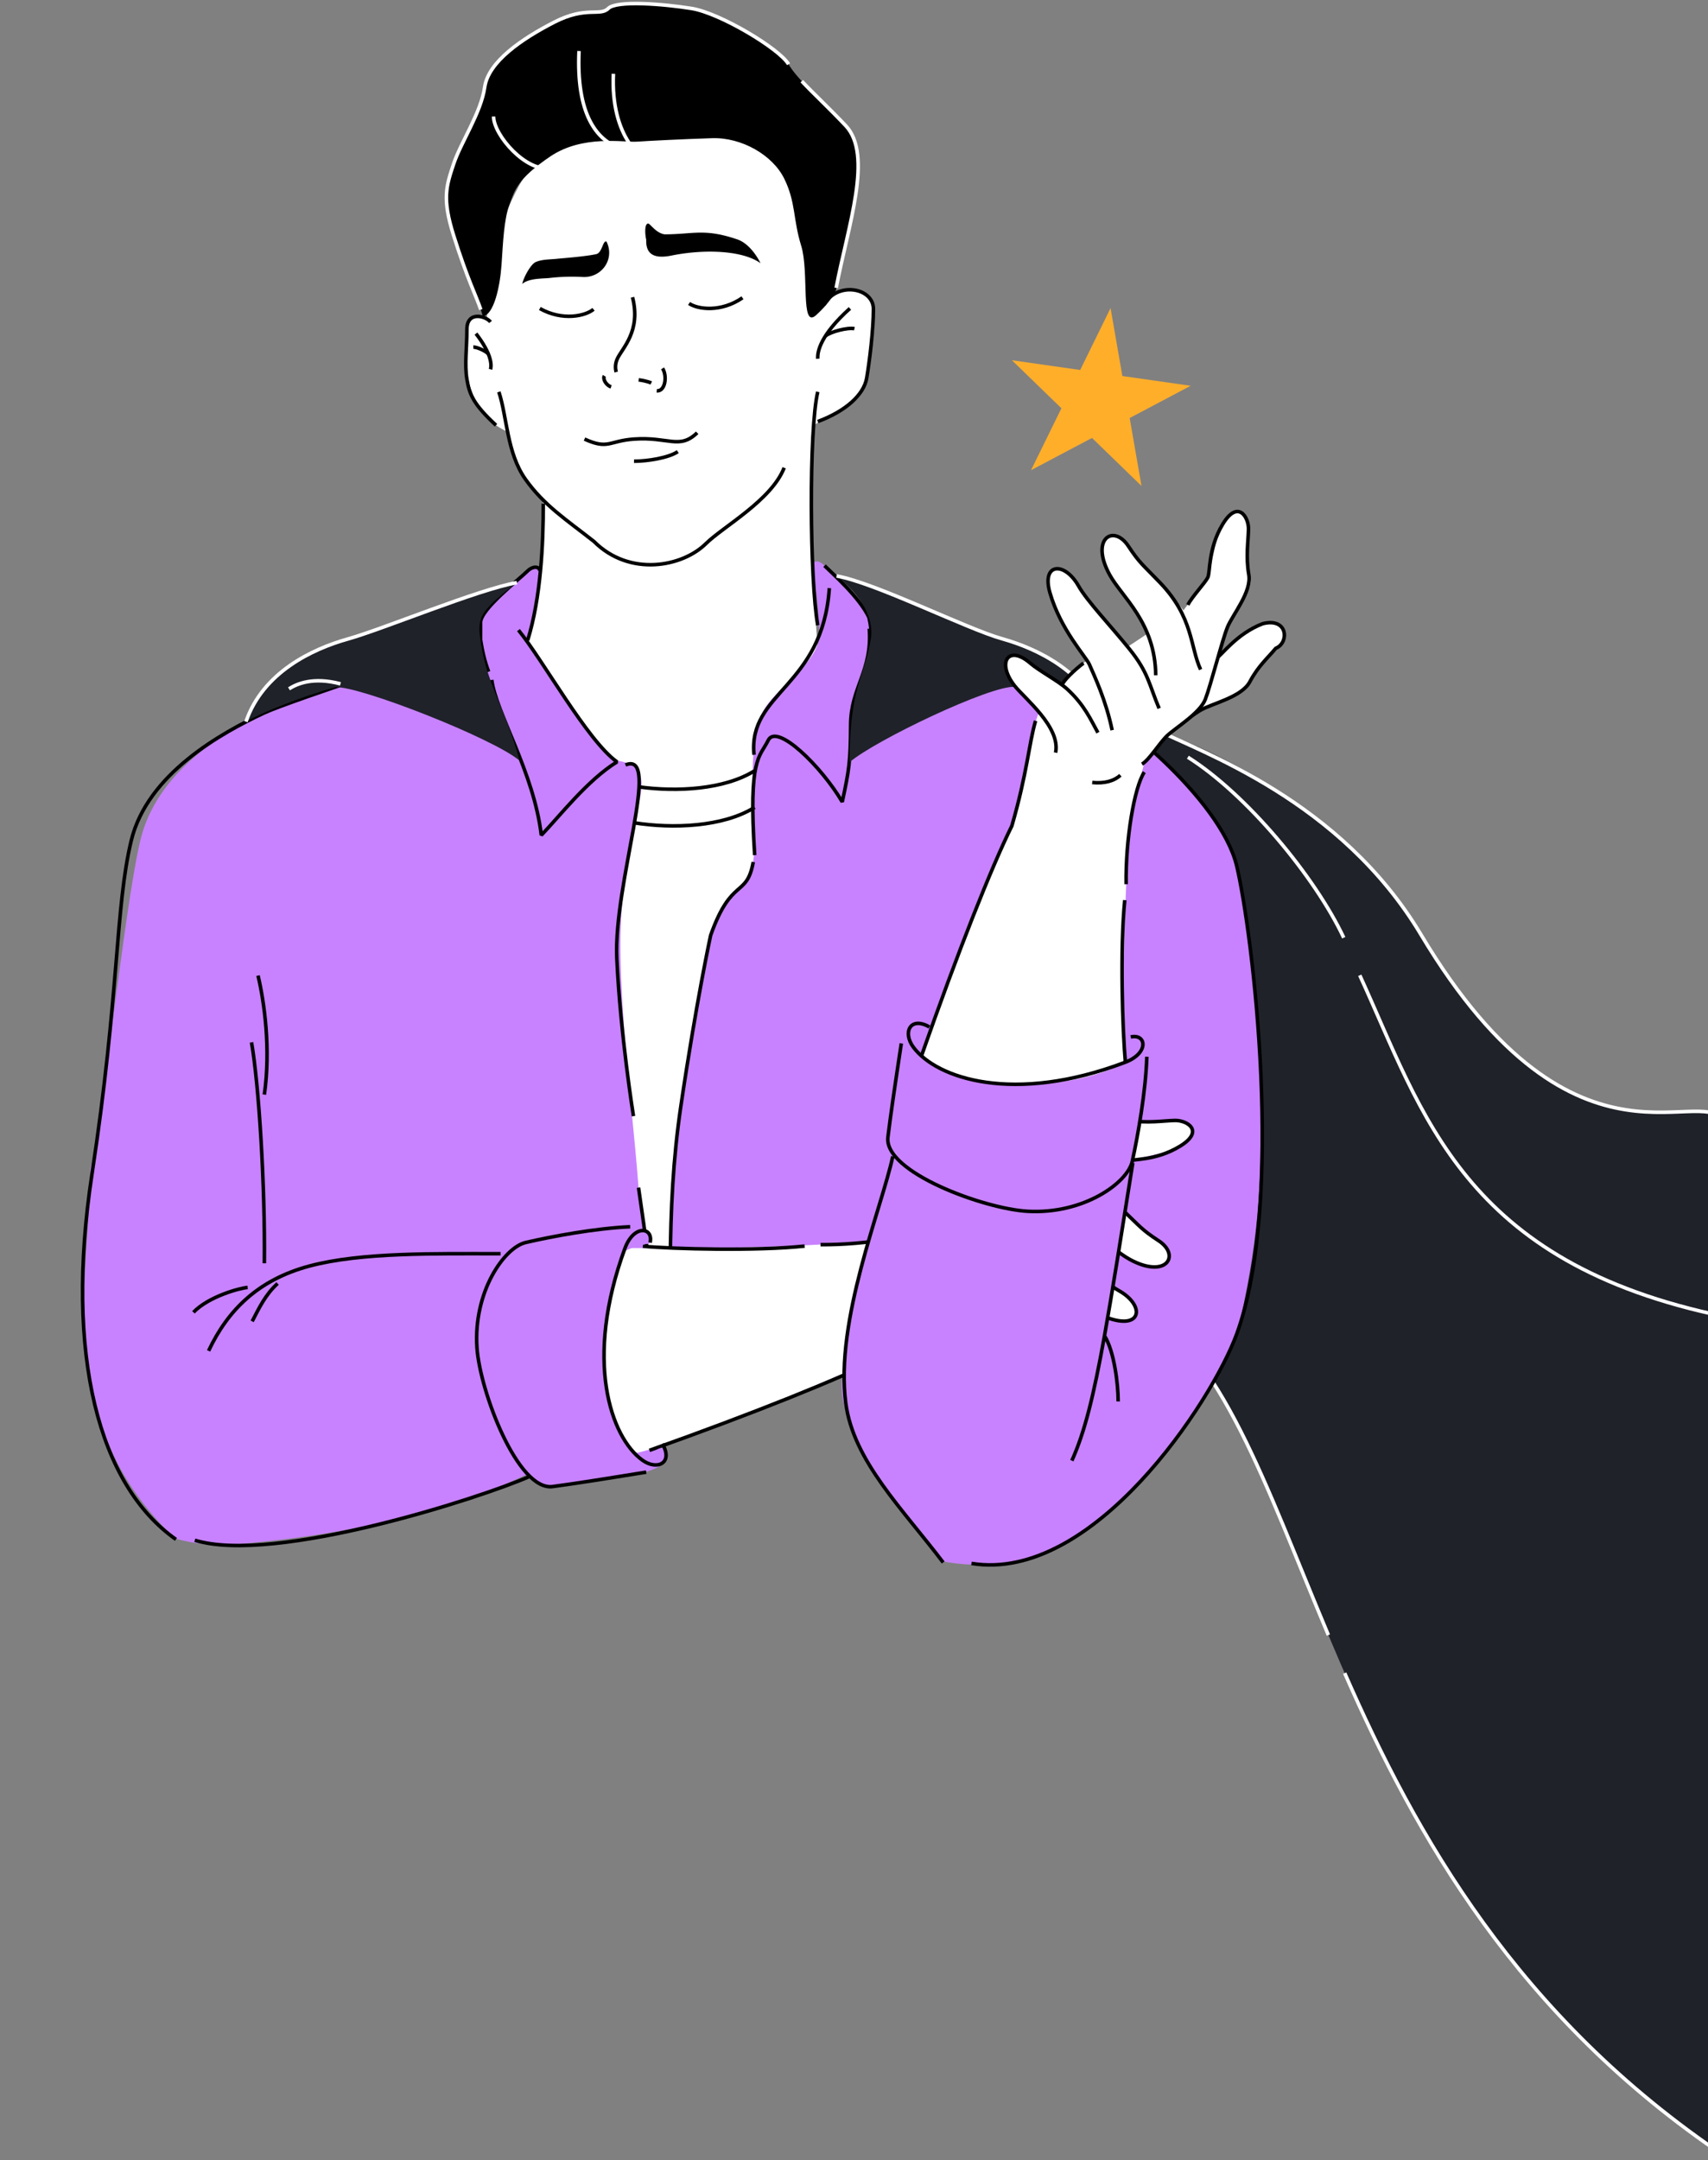 <svg width="481" height="608" fill="none" xmlns="http://www.w3.org/2000/svg"><rect width="100%" height="100%" fill="#808080" stroke="none"/><path d="M231.208 84.61c5.222-2.61 21.988-11.892 11.748 24.789-.019 4.296-12.072 9.171-14.279 10.475-1.208 24.733.212 44.856 1.879 65.849-2.238 15.097-12.291 19.83-16.969 30.007 8.784 21.927-22.623 172.448-28.034 185.542-8.741-1.049-16.998-162.058-14.387-180.975-9.849 0-20.74-18.9-22.788-38.058-.803-7.521 2.548-14.79 3.652-21.411 1.305-9.785.852-12.669.852-19.59-3.916-4.566-9.427-13.169-10.014-19.748-8.648-3.73-11.74-13.419-11.739-21.565 0-6.398-.846-12.58 6.028-10.677 0-25.94 13.075-59.434 44.451-59.434 25.952 0 49.6 10.437 49.6 54.796z" fill="#fff"/><path d="M400.165 263.068c44.203 73.879 80.909 39.705 85.675 53.6 0 0 12.596 2.952 7.212 71.354-3.944 50.097-.001 74.493-.001 74.493v93.88L485.84 607c-119.755-80.399-113.936-209.935-166.111-240.356 0-21.203-3.232-139.08-1.494-149.548.621-3.743 0-5.831 3.59-12.334 10.723 1.848 55.687 20.445 78.34 58.306z" fill="#1F2229"/><path d="M485.84 316.668c-4.766-13.895-41.472 20.28-85.675-53.6-22.653-37.861-61.962-51.354-74.975-57.858m-5.461 161.434c24.599 14.343 36.306 50.717 54.361 93.586M485.84 607c-58.648-39.373-87.178-90.532-107.153-136.062m-44.17-257.805c16.559 10.406 35.893 33.764 43.905 50.813M485.84 370.61c-74.058-15.145-85.086-57.236-102.91-96.092" stroke="#fff"/><path d="M200.13 263.261c5.887-16.583 11.504-11.045 12.301-23.784-.93-22.027-.88-32.317 2.357-39.023 3.237-6.706 15.913-13.639 15.913-21.872 0-8.232-1.961-19.884-1.961-19.884s1.124-1.808 3.461.528c2.336 2.335 12.504 10.842 12.504 14.547s.144 6.732 1.371 6.732 50.41 16.204 58.503 17.574c8.105 1.37 39.145 26.772 43.674 45.572 4.53 18.814 6.866 44.439 6.866 67.805 0 23.365-.631 38.604-6.866 64.496-22.112 44.891-36.604 47.519-45.164 56.976 0 0-16.519 10.657-37.561 6.556-7.572-8.346-30.657-35.006-28.317-51.844-14.506 4.522-31.664 14.032-48.104 18.209 0-37.105-1.782-64.621 2.617-94.393 4.399-29.786 8.38-48.221 8.38-48.221l.026.026z" fill="#C882FF"/><path d="M176.508 246.094c1.29-20.198 10.426-30.083-3.332-32.124-7.094-6.876-22.41-28.006-24.485-33.199 3.353-10.206 3.666-18.244 3.353-20.11-.235-1.435-1.017-2.335-3.353 0-10.934 8.569-13.428 13.999-13.428 13.999v4.963c-1.227 0-53.313 17.543-60.766 21-12.126 5.637-30.419 17.01-34.948 35.81-4.53 18.813-10.864 80.857-14.1 92.495 0 29.246-11.373 70.987 23.94 104.158 6.25 1.71 10 1.71 15.194 1.71 51.791-3.95 78.732-17.435 84.108-19.953 1.713 4.08 7.166 4.083 14.755 2.325 13.149-1.372 29.151-6.765 22.534-10.835 4.772-17.909-4.159-58.498-6.16-72.046-1.966-26.771-8.088-68.246-3.312-88.193z" fill="#C882FF"/><path d="M220.832 131.658c-3.576 9.172-17.203 16.583-22.046 21.371-6.618 6.536-21.479 9.418-31.523-.626-7.714-6.067-14.106-10.172-19.326-17.56-5.219-7.388-5.123-17.507-7.453-24.537M139.682 119.694c-6.448-5.975-7.505-8.767-8.197-12.968-.692-4.201 0-8.755 0-14 0-5.244 5.247-3.848 6.657-2.1M230.295 118.651c7.845-2.91 12.987-7.515 13.784-12.264.796-4.749 1.892-13.504 1.892-19.44 0-5.936-10.155-7.88-13.927-1.174M230.295 110.288c-2.533 10.516-2.285 53.126 0 65.703" stroke="#000" stroke-miterlimit="10"/><path d="M235.438 81.545c3.354-17.521 10.52-37.953 2.702-46.198-7.819-8.246-13.497-12.877-16.068-17.261-2.572-4.384-19.331-14.43-27.32-15.708-7.988-1.279-21.132-2.323-23.456 0-2.323 2.322-6.187-.77-15.206 3.861-9.02 4.632-18.561 11.077-19.592 18.292-1.032 7.215-6.696 15.46-8.759 21.645-2.062 6.184-3.276 9.68 0 20.092 4.543 14.416 7.088 18.239 8.223 22.78 3.133-.457 4.843-8.325 5.274-14.509.431-6.184.652-12.89 2.336-17.274 1.358-3.535 1.984-6.862 11.395-13.23 9.163-6.183 20.78-3.913 24.396-4.161 3.616-.248 12.961-.718 21.211-.979 8.249-.26 16.995 4.71 20.284 11.403 3.289 6.693 2.441 11.377 4.764 18.853 2.324 7.476-.314 23.672 4.215 19.55 4.53-4.124 5.627-7.142 5.627-7.142l-.026-.014z" fill="#000"/><path d="M235.478 81.036c3.355-17.522 10.48-37.444 2.662-45.69-5.124-5.402-9.328-9.254-12.341-12.5m-3.727-4.76c-2.572-4.384-19.331-14.43-27.32-15.708-7.988-1.279-21.132-2.323-23.456 0-2.323 2.322-6.187-.77-15.206 3.861-9.02 4.632-18.561 11.077-19.592 18.292-1.032 7.215-6.696 15.46-8.759 21.645-2.062 6.184-3.276 9.68 0 20.092 3.905 12.392 6.334 16.957 7.66 20.878" stroke="#fff"/><path d="M163.066 14.36c-.802 17.639 4.813 24.854 11.229 27.26M139.003 32.8c-.001 5.268 9.34 15.863 16.041 14.431M172.741 20.774c-.803 17.639 8.02 25.656 13.635 25.656" stroke="#fff"/><path d="M214.19 74.093c-5.117-3.667-15.912-4.019-25.114-2.153-5.221 1.057-7.218-.653-7.088-4.45-.349-1.475-.544-4.51.53-4.568.556-.03 2.23 2.729 4.664 3.037 8.056 0 11.135-1.743 20.429 1.415 4.112 1.395 6.565 6.719 6.565 6.719h.014zM147.065 79.918c1.926-1.668 6.027-1.472 7.646-1.668a54.86 54.86 0 0 1 9.371-.287c5.313.287 9.157-4.96 6.723-9.962-1.068-.455-1.178 3.167-2.916 3.54-3.29.705-10.085 1.19-10.986 1.295-1.957.222-4.242.117-6.069.94-1.345.6-3.34 4.187-3.769 6.142z" fill="#000"/><path d="M239.353 86.816c-8.328 7.49-9.216 12.212-9.046 14.156" stroke="#000" stroke-miterlimit="10"/><path d="M240.619 92.517c-1.879-.404-6.761.862-8.132 2.037M134.045 93.902c4.425 5.74 4.438 8.846 4.099 10.059" stroke="#000" stroke-miterlimit="10"/><path d="M133.301 97.698c1.057-.026 3.589 1.149 4.216 1.92M209.089 83.826c-6.044 4.162-12.596 3.262-15.037 1.592M152.025 86.838c6.394 3.6 12.839 2.112 15.119.228M178.124 83.672c2.467 9.59-2.937 14.352-4.281 17.326-.614 1.357-.614 2.623-.314 3.732M179.859 106.922c2.441.326 3.551.874 3.551.874M186.594 103.685c1.383 2.244.731 6.524-1.645 6.328M172.093 108.904c-1.462-.496-2.402-2.283-1.893-3.105M152.997 141.717c.026 11.52-.735 26.741-4.395 38.498M212.129 242.63c-1.874 10.228-6.113 4.049-11.999 20.631 0 0-4.008 18.409-8.406 48.195-4.399 29.773-2.637 56.847-2.637 93.952M232.2 159.226c2.337 2.336 9.702 8.752 12.505 14.547 1.066 4.581.485 6.579.485 6.579 1.227 0 51.295 16.358 59.388 17.727 8.106 1.37 39.146 26.772 43.675 45.573 4.529 18.813 13.69 94.581 0 131.903-6.897 18.802-40.37 70.087-74.669 64.506" stroke="#000" stroke-miterlimit="10"/><path d="M152.042 160.661c-.235-1.435-2.177-1.229-3.406 0-2.337 2.335-13.296 10.842-13.296 14.548v4.593c-2.498.73-53.391 17.364-60.844 20.821-12.126 5.636-33.01 17.196-37.54 35.996-4.53 18.814-3.299 42.945-11.06 93.923-7.761 50.978 1.966 87.528 23.657 102.763m136.005-32.112c0-21.725-1.34-37.12-5.739-66.906M311.64 370.283c-.235-21.709 1.54-50.334 3.616-62.18M212.517 216.946c-8.511 5.306-21.903 6.003-32.456 4.561" stroke="#000" stroke-miterlimit="10"/><path d="M212.53 240.698c-1.81-27.669 1.396-27.415 3.818-32.337 2.449-4.922 15.065 7.483 20.841 17.353 1.926-8.945 2.308-11.266 2.361-21.748.053-10.482 6.16-15.141 5.254-27.03M233.552 165.548c-1.858 27.858-22.951 29.263-21.21 46.904M138.488 191.379c1.145 9.178 11.874 25.965 13.95 43.71 5.016-5.17 12.965-15.501 21.323-20.635-8.372-5.991-20.794-28.585-27.759-37.099m-8.402 11.711c-1.179-3.137-1.759-5.843-2.339-9.42M176.149 215.309c10.301-4.199-3.425 33.225-2.44 54.535.985 21.31 4.685 44.323 4.685 44.323" stroke="#000" stroke-miterlimit="10" stroke-linejoin="bevel"/><path d="M212.518 227.252c-8.888 5.542-23.102 6.056-33.845 4.357M74.447 355.578c.235-21.709-1.54-50.334-3.616-62.181M74.447 308.103c1.827-12.876 0-26.029-1.785-33.508M164.604 123.588c6.727 3.061 6.821.503 13.941 0 9.741-.689 12.79 3.061 17.791-1.77m-17.791 8.004c3.794 0 9.71-.933 12.33-2.691" stroke="#000" stroke-miterlimit="10"/><path d="M97.896 179.881c-9.93 2.779-23.86 9.361-28.627 23.255 4.537-2.619 15.423-6.952 25.13-9.718 6.752-.397 44.395 14.34 51.941 20.692-4.114-15.274-9.63-21.664-11.224-35.294-.664-5.673 1.306-7.669 10.441-14.815-10.723 1.848-37.731 13.101-47.66 15.88z" fill="#1F2229"/><path d="M69.27 203.136c4.766-13.894 18.697-20.476 28.626-23.255 9.93-2.779 36.938-14.032 47.661-15.88m-49.675 28.485c-7.664-2.038-12.244-.035-14.499 1.4" stroke="#fff"/><path d="M282.191 179.794c9.929 2.779 23.86 9.36 28.626 23.255-4.536-2.62-15.423-6.952-25.129-9.718-6.752-.397-38.891 14.851-46.437 21.203 0-21.203 4.265-24.272 6.002-34.74.622-3.743-.527-10.523-9.662-17.669 10.724 1.848 36.67 14.89 46.6 17.669z" fill="#1F2229"/><path d="M310.817 203.049c-4.766-13.895-18.697-20.476-28.626-23.255-9.93-2.779-35.876-15.821-46.6-17.669" stroke="#fff"/><path d="M290.885 383.568c4.554 1.734 6.275-1.693 3.131-5.86-2.132-2.822-5.406-5.98-6.743-9.632 3.316-2.324 5.624-5.401 6.873-7.042 1.935 1.36 11.452 7.617 15.113 8.973 2.592.956 3.984 1.362 6.933 1.877 4.736-.392 6.744-3.829-3.82-10.194-3.327-2.958-11.194-9.505-14.434-12.096 1.104-1.835 2.93-4.484 3.672-5.63 5.862 3.315 15.849 10.171 19.229 11.772 8.687 4.122 11.666-3.985 3.564-7.772-4.018-1.881-5.397-4.817-11.357-10.11-1.633-1.455-2.718-2.399-4.968-4.082 2.071-1.186 5.087-4.786 9.25-6.865 1.379-.687 11.277-2.293 14.174-3.803 8.153-4.266 2.112-7.729.389-7.664-4.899.173-13.448.2-13.846-.078-4.18-2.906-12.122 7.359-25.371 9.468-1.95.592-6.487.268-11.876 4.343-2.74 2.075-4.938 5.813-7.957 9.351-2.017 2.371-5.12 3.978-7.44 6.444-6.789 1.845-12.53 3.666-14.803 3.736-30.574 3.687-86.528 2.409-86.528 2.409-9.071 13.837-1.422 53.453 11.586 58.111 5.1 1.826 52.492-18.634 71.874-26.844 12.758-3.089 14.816-1.32 32.025-7.974 6.364 5.996 10.291 8.771 11.352 9.167l-.022-.005z" fill="#fff"/><path d="M226.588 350.739c-13.48 1.435-37.215.836-45.538.041m1.845 57.455c29.804-10.603 53.056-19.979 64.763-25.822 15.05-4.433 23.061-4.898 29.544-6.819" stroke="#000" stroke-linejoin="bevel"/><path d="M187.073 407.437c3.525 6.34-6.699 8.083-27.688 10.368-6.585.716-6.589 2.105-14.806-5.937-7.681 1.955-48.99 5.744-64.804 3.771-21.228-2.65-23.633-.546-36.66-13.085 7.619-15.667 16.24-40.366 41.71-43.429 38.524-4.632 52.936-8.957 57.351-8.975 7.02-3.958 25.171-5.115 35.141-4.594 3.554 0 8.317 1.964 5.312 4.594-2.18-.117-5.485 1.456-7.387 2.277-7.135 17.892-7.208 48.751 4.273 57.628 2.511 1.193 4.679-2.607 7.558-2.618z" fill="#C882FF"/><path d="M149.309 415.509c-13.667 6.051-71.99 24.911-94.442 18.031" stroke="#000" stroke-linejoin="bevel"/><path d="M140.965 352.891c-18.481 0-39.153-.429-53.723 3.437-14.57 3.866-23.136 12.492-28.502 23.909m-4.267-10.855c4.267-4.452 13.044-6.837 15.272-6.996m1.272 9.54c1.91-3.657 3.659-7.473 7.159-10.653" stroke="#000"/><path d="M186.526 406.403c3.169 5.392-1.46 7.6-5.623 4.596-8.922-6.436-16.47-28.155-4.92-59.604 2.522-6.867 8.072-5.982 7.101-1.624" stroke="#000" stroke-miterlimit="10" stroke-linejoin="bevel"/><path d="M177.474 345.296c-9.811.44-21.823 2.682-29.412 4.429-6.018 1.385-14.818 13.838-13.74 29.652.834 12.245 11.481 40.362 21.317 39.05 6.317-.843 14.041-2.065 26.346-4.059" stroke="#000" stroke-miterlimit="10" stroke-linejoin="bevel"/><path d="M231.072 350.336c12.628.117 27.284-2.442 31.525-5.269M259.757 359.732c-.34-3.413.331-6.058 2.006-7.942M264.858 345.687c1.323-2.175 5.817-4.822 8-7.139 2.181-2.331 6.274-9.243 10.153-10.767 3.879-1.525 16.837-4.89 20.351-6.365 3.515-1.476 9.862-6.871 14.675-6.061 5.123.865 9.381.11 12.82.022s8.519 2.96 1.406 7.28c-6.912 4.196-13.442 3.491-14.955 4.258-1.512.767-5.419 4.486-7.665 5.648" stroke="#000" stroke-linejoin="bevel"/><path d="M291.404 329.057c6.38 2.949 14.676 1.923 24.555 11.321 5.116 4.868 5.535 5.728 10.317 8.85 6.305 4.11 2.187 10.847-8.054 5.293-6.31-3.427-13.504-12.75-28.352-12.818M280.534 340.794c6.801 2.825 10.079 2.951 16.704 8.231 6.625 5.28 13.6 11.884 17.861 14.262 7.046 3.949 6.573 10.453-1.849 8.073-10.459-2.962-18.039-10.05-20.217-10.992-3.474-1.492-10.197-4.63-18.568-6.321M273.783 358.057c3.76 2.046 7.913 3.813 12.346 8.621 2.372 2.583 5.121 7.823 7.334 10.344 5.3 6.057.317 9.561-6.312 4.447-3.566-2.754-11.687-12.973-18.931-11.474" stroke="#000" stroke-linejoin="bevel"/><path d="M293.382 362.03c-1.917 2.543-4.812 5.596-6.117 6.039" stroke="#000" stroke-linejoin="bevel"/><path d="M342.219 185.298c-4.188 2.029-8.881 2.223-11.085 3.139l-25.262 25.01c4.646-.232 8.951.307 12.267-.598 6.518-1.782 9.029-5.573 10.687-6.757 9.754-9.207 22.737-9.236 22.983-14.319.022-.484 4.225-5.57 7.35-9.344 4.182-1.662 3.076-9.893-5.279-6.037-2.965 1.373-10.275 8.233-11.661 8.906z" fill="#fff"/><path d="M320.749 212.072c3.574-2.142 14.146-10.353 17.46-12.236 3.313-1.884 11.462-3.62 13.756-7.926 2.439-4.586 5.131-6.758 7.299-9.428 3.862-1.554 3.484-8.79-3.701-6.914-7.542 2.914-11.677 9.137-13.207 9.867-1.531.73-6.862 1.556-9.153 2.627" stroke="#000" stroke-linejoin="bevel"/><path d="M283.582 189.263c-1.758-4.543 1.661-6.281 5.847-3.159 2.834 2.117 6.01 5.373 9.67 6.691 2.308-3.327 5.375-5.649 7.011-6.906-1.371-1.928-7.679-11.408-9.055-15.06-.969-2.586-1.383-3.976-1.913-6.92.368-4.736 3.797-6.761 10.218 3.765 2.977 3.311 9.567 11.141 12.175 14.367 1.831-1.113 4.471-2.952 5.614-3.7-3.347-5.842-10.256-15.79-11.875-19.16-4.168-8.661 3.927-11.68 7.757-3.601 1.902 4.006 4.847 5.369 10.172 11.3 1.465 1.625 2.414 2.704 4.11 4.944 1.176-2.075 4.762-5.108 6.82-9.28.681-1.383 2.237-11.283 3.733-14.187 4.226-8.171 7.722-2.151 7.665-.428-.147 4.897-.131 13.443.149 13.839 2.929 4.163-7.301 12.154-9.343 25.407-.582 1.953-.235 6.486-4.284 11.892-2.062 2.75-5.791 4.967-9.315 8.001-2.362 2.029-3.953 5.139-6.409 7.47-1.81 6.796-3.603 12.543-3.661 14.815-3.534 30.579-1.969 86.499-1.969 86.499s-15.438 19.002-25.617 29.706c-8.122 8.53-19.609 17.55-32.462 18.467-15 1.066-10.877 5.126-12.285-3.956 2.889-42.337 28.821-107.709 38.657-127.478 3.025-12.767 6.581-32.05 7.814-32.05-6.032-6.33-8.828-10.241-9.229-11.299l.005.021z" fill="#fff"/><path d="M262.275 289.789c-12.919-8.521-18.158 28.645-9.874 34.765-3.111 7.286-16.491 47.406-14.481 65.491 2.361 21.253 17.867 33.665 28.264 48.457 16.658-5.122 28.242-12.471 36.209-28.266 9.929-31.233 15.989-78.121 16.684-82.478 1.816-11.387 9.16-40.25-1.772-36.742-.219 2.171-.255 6.761-1.358 8.513-19.19 9.628-50.224 5.596-56.118-2.649-.793-2.664 1.993-4.25 2.446-7.091z" fill="#C882FF"/><path d="M316.753 253.361c-1.368 13.482-.647 37.202.191 45.518m-51.331 140.919c-11.448-15.118-25.257-28.552-27.427-44.809-3.104-23.266 10.104-54.904 13.241-69.503m8.026-28.159c10.456-29.843 19.717-53.132 25.503-64.864 4.359-15.064 4.783-23.075 6.672-29.564" stroke="#000" stroke-linejoin="bevel"/><path d="M319.011 327.335c-3.32 20.817-5.778 36.473-7.967 48.649m-9.191 35.152c3.613-7.992 6.142-18.197 9.191-35.152m0 0c2.702 4.28 3.852 13.478 3.852 18.488" stroke="#000"/><path d="M261.741 289.065c-5.429-3.107-7.586 1.544-4.536 5.672 6.537 8.846 28.348 16.151 59.682 4.261 6.843-2.597 5.896-8.134 1.547-7.115" stroke="#000" stroke-miterlimit="10" stroke-linejoin="bevel"/><path d="M322.972 297.441c-.332 9.811-2.443 21.841-4.107 29.446-1.32 6.03-13.681 14.962-29.514 14.059-12.258-.699-40.504-11.031-39.3-20.876.774-6.324 1.911-14.057 3.771-26.377" stroke="#000" stroke-miterlimit="10" stroke-linejoin="bevel"/><path d="M317.133 248.878c-.181-12.62 2.304-27.282 5.111-31.536M307.584 220.255c3.416.322 6.059-.362 7.935-2.045M321.611 215.085c2.169-1.334 4.794-5.839 7.101-8.033 2.321-2.192 9.215-6.318 10.72-10.203 1.506-3.885 4.806-16.854 6.264-20.374 1.459-3.52 6.824-9.892 5.989-14.698-.892-5.117-.158-9.376-.087-12.814.07-3.438-3.005-8.501-7.29-1.368-4.163 6.929-3.425 13.453-4.185 14.969-.76 1.515-4.46 5.439-5.61 7.69" stroke="#000" stroke-linejoin="bevel"/><path d="M338.114 188.466c-2.984-6.361-1.999-14.659-11.452-24.486-4.897-5.088-5.759-5.503-8.907-10.266-4.144-6.282-10.863-2.131-5.254 8.076 3.461 6.291 12.825 13.433 12.969 28.274M326.425 199.392c-2.86-6.784-3.004-10.059-8.32-16.655-5.316-6.595-11.958-13.532-14.359-17.78-3.987-7.022-10.492-6.516-8.067 1.89 3.017 10.438 10.146 17.979 11.1 20.151 1.51 3.465 4.684 10.168 6.419 18.527M309.189 206.227c-2.066-3.748-3.855-7.89-8.687-12.297-2.597-2.358-7.853-5.079-10.387-7.277-6.086-5.267-9.566-.269-4.417 6.331 2.774 3.551 13.039 11.615 11.576 18.864" stroke="#000" stroke-linejoin="bevel"/><path d="M305.114 186.659c-2.535 1.928-5.574 4.838-6.011 6.144" stroke="#000" stroke-linejoin="bevel"/><path d="m335.302 108.59-17.167 9.073 3.328 19.122-13.937-13.515-17.167 9.072 8.553-17.425-13.937-13.516 19.223 2.746 8.553-17.425 3.328 19.122 19.223 2.746z" fill="#FFAE2A"/></svg>